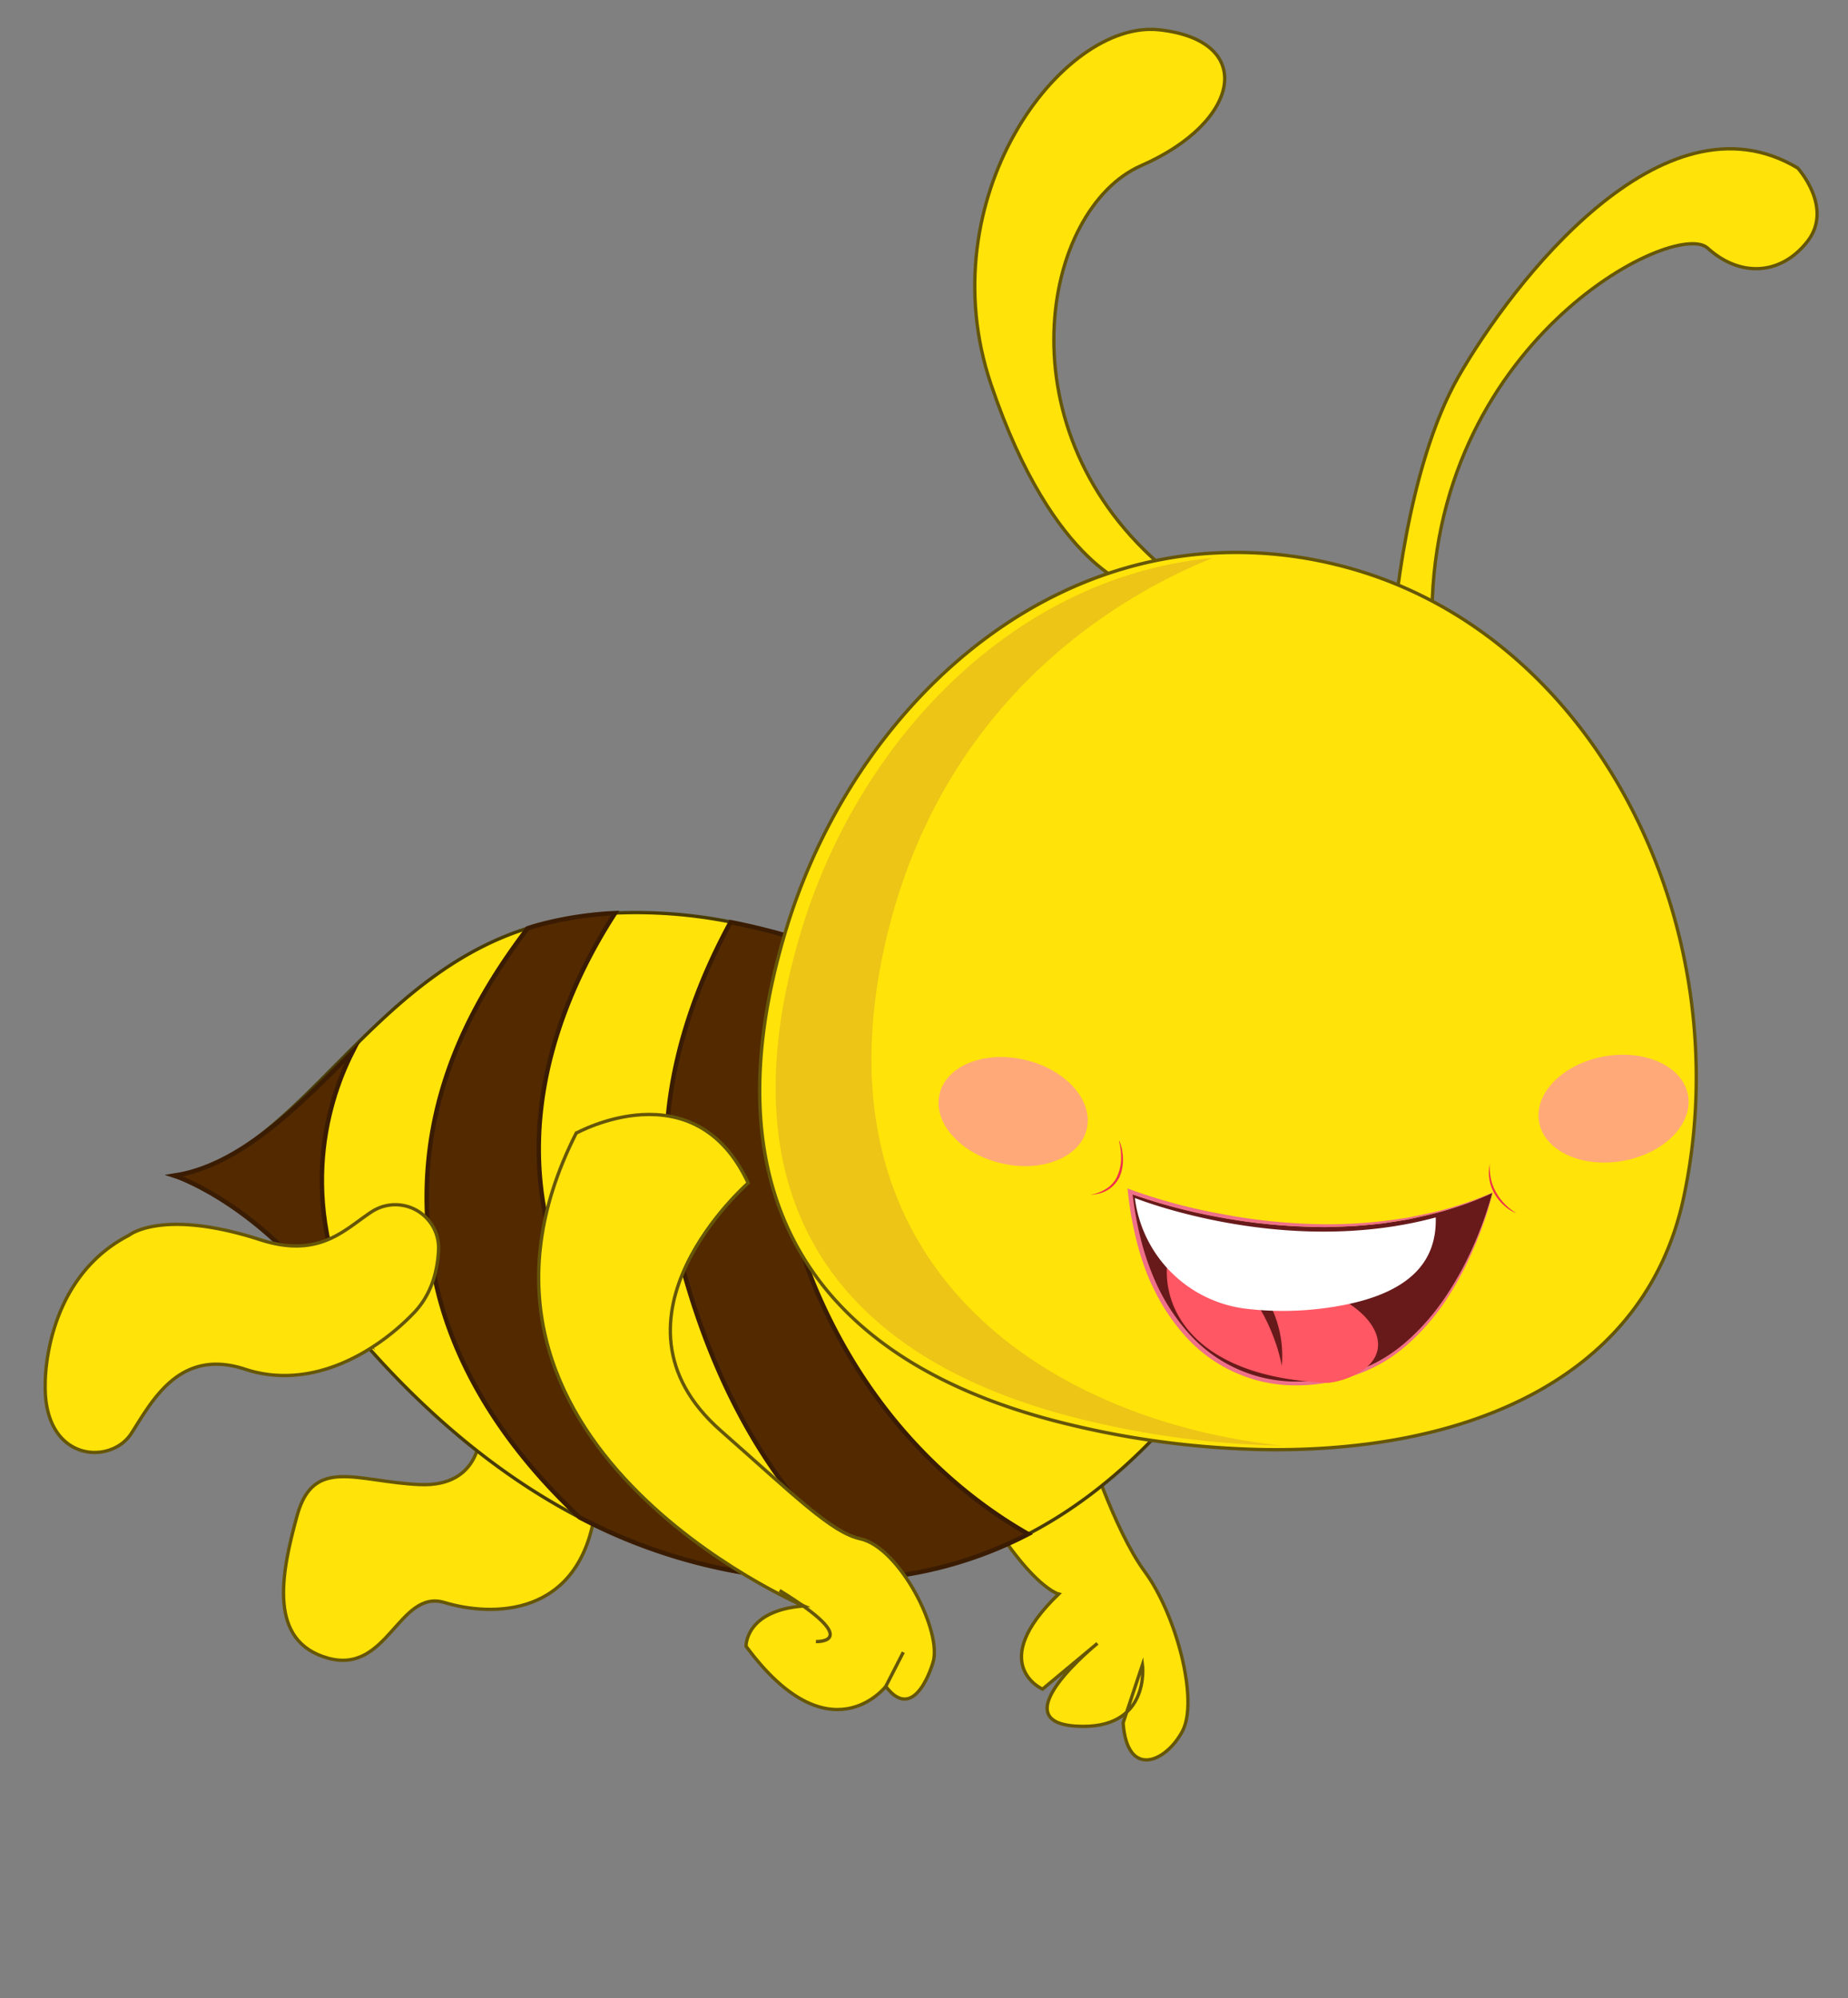 <svg id="ef58d73c-615a-47ba-81a1-21b946a048f2" data-name="Layer 1" xmlns="http://www.w3.org/2000/svg" width="417.18" height="451.06" viewBox="0 0 417.18 451.06">
  <rect x="0" y="0" width="417.18" height="451.06" fill="#808080" stroke="none"/>
  <defs>
    <style>
      .a7fab4c0-600e-44fe-87d8-b2ca0cdf9681, .b778bc95-b12c-4151-8f97-ab696d0acaa2 {
        fill: #ffe309;
      }

      .b778bc95-b12c-4151-8f97-ab696d0acaa2, .ecc1e6c6-eb0a-4817-bce4-0b9c79350f6a {
        stroke: #665608;
      }

      .a0fe25ab-de7d-4e8c-8768-cb12605e2d98, .a7fab4c0-600e-44fe-87d8-b2ca0cdf9681, .b778bc95-b12c-4151-8f97-ab696d0acaa2, .ecc1e6c6-eb0a-4817-bce4-0b9c79350f6a {
        stroke-miterlimit: 10;
      }

      .a7fab4c0-600e-44fe-87d8-b2ca0cdf9681, .b778bc95-b12c-4151-8f97-ab696d0acaa2, .ecc1e6c6-eb0a-4817-bce4-0b9c79350f6a {
        stroke-width: 0.75px;
      }

      .a7fab4c0-600e-44fe-87d8-b2ca0cdf9681 {
        stroke: #493c05;
      }

      .a58d3cfc-9f84-4b74-a9e2-b97f0a075bd7 {
        fill: #ecc516;
      }

      .a0fe25ab-de7d-4e8c-8768-cb12605e2d98 {
        fill: #532900;
        stroke: #3a1c03;
      }

      .a1e490ef-26e5-4e3a-ba55-05490adb1b67 {
        fill: #681a1a;
      }

      .bb49962b-5bb3-44d5-91fa-5945c48264b1 {
        fill: #ef7089;
      }

      .acb54e8b-6986-42b6-9a82-b387323c0879 {
        fill: #ff5763;
      }

      .e26a5aa6-2c26-4d68-b305-511a7577a80b {
        fill: #fff;
      }

      .a65f523f-0761-46ee-af3a-a6f3292932a3 {
        fill: #ef304c;
      }

      .f550a6cf-e8cc-48dd-a39f-d93cd5088d63 {
        fill: #ffa979;
      }

      .ecc1e6c6-eb0a-4817-bce4-0b9c79350f6a {
        fill: none;
      }
    </style>
  </defs>
  <g>
    <g>
      <g>
        <path class="b778bc95-b12c-4151-8f97-ab696d0acaa2" d="M108.42,323.06s.48,12.68-13.63,12.09-24-6.5-27.72,7-6.52,28.45,7,32.19S90,358.64,100.39,361.79s30.6,3.67,34-20.9S108.42,323.06,108.42,323.06Z"/>
        <g>
          <path class="b778bc95-b12c-4151-8f97-ab696d0acaa2" d="M235.92,269.51s-7.2,7.28,9.24,55.79c0,0,6.21,19.9,13.28,29.51s12.21,29,8.5,36-12.47,10.9-13.4-1.86l4.37-13.13s1.94,14.94-15.05,13.86S247.74,371,247.74,371l-12.39,10.33s-12.82-5.63,3.63-21.47c0,0-8.92-2.15-23.91-32.52s-18.17-65.85-18.17-65.85Z"/>
          <path class="a7fab4c0-600e-44fe-87d8-b2ca0cdf9681" d="M271,312.46c-11.82,15.11-24.63,26.45-38.91,33.86a91.66,91.66,0,0,1-33.66,9.92l0,0a116.28,116.28,0,0,1-27.18-.66c-1.7-.22-3.41-.49-5.09-.82a123.43,123.43,0,0,1-35.33-12.19c-22-11.45-38.73-27.87-50.39-41.48-2.8-3.24-5.28-6.35-7.48-9.13-16.56-21.06-33.66-26.5-33.66-26.5,14.66-2.28,25.81-14.32,38.37-26.91,11.41-11.52,24-23.52,41.43-29,.9-.29,1.8-.58,2.75-.83a80.73,80.73,0,0,1,17-2.6,108.6,108.6,0,0,1,26,2,7,7,0,0,1,.69.14A146,146,0,0,1,188.91,215a117,117,0,0,1,13.34,5.82c26.83,14.56,44.57-1.39,44.57-1.39l37.77,73.42A213.68,213.68,0,0,1,271,312.46Z"/>
          <path class="a58d3cfc-9f84-4b74-a9e2-b97f0a075bd7" d="M271.61,308.9c-13.92-2.79-27.82-10.13-43.37-20.81C196,266,177.88,235.79,186.09,218.92a116,116,0,0,1,20,5.15,89.29,89.29,0,0,1,11.37,4.74c22.77,12.06,38.78-2.91,38.78-2.91l30.08,64.48C282.25,296.93,275.88,303.4,271.61,308.9Z"/>
          <path class="a0fe25ab-de7d-4e8c-8768-cb12605e2d98" d="M82,301c-2.8-3.24-6.8-6.32-9-9.1-16.56-21.06-33.66-26.5-33.66-26.5C54,263.16,67,250.16,79.52,237.57,73.55,249.33,66.59,272.93,82,301Z"/>
          <path class="a0fe25ab-de7d-4e8c-8768-cb12605e2d98" d="M232.13,346.32a91.66,91.66,0,0,1-33.66,9.92l0,0C185.7,347.48,164.21,326.71,153,282c-6.89-27.51.69-53.19,11.93-73.82a147.33,147.33,0,0,1,24,6.85c-8.66,16.38-18.16,44.79-4.59,76.38C197.61,322.33,218.45,338.54,232.13,346.32Z"/>
          <path class="a0fe25ab-de7d-4e8c-8768-cb12605e2d98" d="M166.17,354.74a123.43,123.43,0,0,1-35.33-12.19c-13.2-12.32-29.65-32.39-33.49-58.59-4.75-32,7.8-56,21.76-74.39.9-.29,1.8-.58,2.75-.83a80.73,80.73,0,0,1,17-2.6c-9.76,15.05-22.94,42.57-14.58,73.11C134.19,315.36,156.92,344.11,166.17,354.74Z"/>
          <g>
            <path class="b778bc95-b12c-4151-8f97-ab696d0acaa2" d="M256.62,132.81s-18.74-4.08-32.92-46.08,16-82.42,38-80,18.43,20.83-4.05,30.65-32,60.11,5.67,91.31C263.36,128.67,283.18,154,256.62,132.81Z"/>
            <path class="b778bc95-b12c-4151-8f97-ab696d0acaa2" d="M314.64,140.94s2.65-35.1,14.65-56,46-65.38,76.55-47c0,0,8.13,8.93,2.2,16.55S392.91,62.74,385.48,56,322.43,77.5,323.26,141C323.26,141,318.1,157.38,314.64,140.94Z"/>
            <g>
              <path class="b778bc95-b12c-4151-8f97-ab696d0acaa2" d="M380.08,270.36c-8.85,41.35-49.6,57.47-94.26,56.9,0,0-.11,0-.14,0a202.6,202.6,0,0,1-44.18-5.65c-58.71-14.05-81.77-52.22-64.31-110.88,13.11-44.1,48.54-81.29,93.22-85.61a93.65,93.65,0,0,1,30.84,2.25C360,141.44,393.2,209.12,380.08,270.36Z"/>
              <path class="a58d3cfc-9f84-4b74-a9e2-b97f0a075bd7" d="M289.39,326.35a203.87,203.87,0,0,1-44.17-5.69c-58.71-14.05-81.83-51.93-64.5-110,13-43.7,48.34-80.5,93-84.69-21,8.5-62,32-74.23,88.55C183.64,288,238.9,321,289.39,326.35Z"/>
              <g>
                <g>
                  <g>
                    <g>
                      <path class="a1e490ef-26e5-4e3a-ba55-05490adb1b67" d="M336.91,269.28s-4.68,19.55-17.61,32a35.46,35.46,0,0,1-12.21,8c-17.57,6.72-36.81,1.35-46.23-19.55-.24-.44-.41-.9-.61-1.37a69.77,69.77,0,0,1-4.71-18.83s34.66,13.43,68.85,4.23A79.15,79.15,0,0,0,336.91,269.28Z"/>
                      <path class="bb49962b-5bb3-44d5-91fa-5945c48264b1" d="M336.94,269.24a59,59,0,0,1-1.89,6.51c-.75,2.12-1.54,4.22-2.45,6.28a73.1,73.1,0,0,1-6.43,11.86,51.33,51.33,0,0,1-9,10.12,34.36,34.36,0,0,1-11.88,6.63,38.91,38.91,0,0,1-13.46,2.11,33.34,33.34,0,0,1-24.32-11.2,44.75,44.75,0,0,1-7.45-11.45l0,.06a49.18,49.18,0,0,1-2-5q-.85-2.52-1.5-5.09a78.62,78.62,0,0,1-1.88-10.43l-.15-1.34,1.28.47a126.86,126.86,0,0,0,20,5.3,131.44,131.44,0,0,0,20.56,2.26A108.12,108.12,0,0,0,317,275c.86-.09,1.7-.3,2.55-.47l2.54-.54c1.69-.35,3.38-.74,5-1.23A86.65,86.65,0,0,0,336.94,269.24Zm-.06.08A70.79,70.79,0,0,1,327.2,273c-1.66.53-3.34.95-5,1.32l-2.54.58c-.85.19-1.69.41-2.55.52l-5.14.8c-1.73.2-3.46.33-5.19.49s-3.47.17-5.2.25c-.87,0-1.73.07-2.6.07l-2.6-.05a130.61,130.61,0,0,1-20.7-2.09,128.2,128.2,0,0,1-20.13-5.28l.12-.1a78.05,78.05,0,0,0,1.88,10.3,58.74,58.74,0,0,0,3.44,9.86h0a44.88,44.88,0,0,0,7.26,11.22,32.47,32.47,0,0,0,23.63,11,39,39,0,0,0,13.2-2,33.31,33.31,0,0,0,11.69-6.39,50.76,50.76,0,0,0,9-9.91,73,73,0,0,0,6.58-11.69A85.78,85.78,0,0,0,336.88,269.32Z"/>
                    </g>
                    <path class="acb54e8b-6986-42b6-9a82-b387323c0879" d="M291.33,289.61C306,291.46,316.62,302.42,308,309.1a17.84,17.84,0,0,1-8.15,3.09c-30.53-1.23-37.44-17-36.34-27,3.75-.83,7.95.63,18.56,3.85A73.45,73.45,0,0,1,291.33,289.61Z"/>
                    <path class="a1e490ef-26e5-4e3a-ba55-05490adb1b67" d="M280.69,286.45s9.87,8.29,8.68,21.94c0,0-2.24-14.17-13.3-22.45Z"/>
                    <path class="e26a5aa6-2c26-4d68-b305-511a7577a80b" d="M300.17,295.16a71.25,71.25,0,0,1-18.82.3,28.77,28.77,0,0,1-25.13-24.78l0-.22s33.71,13.59,67.89,4.38C324.35,283.64,319.78,292.28,300.17,295.16Z"/>
                  </g>
                  <path class="a65f523f-0761-46ee-af3a-a6f3292932a3" d="M252.7,257.6a12.38,12.38,0,0,1,.58,1.88,13,13,0,0,1,.23,2,9.85,9.85,0,0,1-.68,4,6.83,6.83,0,0,1-2.64,3.08,7.7,7.7,0,0,1-1.83.83,19,19,0,0,1-2,.35v-.05a9.44,9.44,0,0,0,3.56-1.45,6.53,6.53,0,0,0,2.41-3,9.9,9.9,0,0,0,.75-3.77,14.63,14.63,0,0,0-.46-3.84Z"/>
                  <path class="a65f523f-0761-46ee-af3a-a6f3292932a3" d="M342.2,273.85a9.49,9.49,0,0,1-2.81-1.84,11.36,11.36,0,0,1-2.1-2.67,9.78,9.78,0,0,1-1.08-3.23,9.6,9.6,0,0,1-.11-1.69,11.75,11.75,0,0,1,.22-1.67h0a12.38,12.38,0,0,0,.23,3.27,10.52,10.52,0,0,0,1.14,3.07,12.76,12.76,0,0,0,4.49,4.71Z"/>
                </g>
                <ellipse class="f550a6cf-e8cc-48dd-a39f-d93cd5088d63" cx="228.71" cy="250.94" rx="11.98" ry="17.08" transform="translate(-68.57 414.96) rotate(-76.54)"/>
                <ellipse class="f550a6cf-e8cc-48dd-a39f-d93cd5088d63" cx="364.26" cy="250.27" rx="17.08" ry="11.98" transform="translate(-38.6 68.54) rotate(-10.21)"/>
              </g>
            </g>
          </g>
          <path class="b778bc95-b12c-4151-8f97-ab696d0acaa2" d="M84,273.5a9.77,9.77,0,0,1,15,8.79c-.23,4.52-1.53,9.89-5.56,14.08-8.61,9-23.22,17.64-38.1,12.74s-21,7.21-25.69,14.49S9.76,330,10.21,312.4c0,0-.46-23.56,18.92-33.54,0,0,7.47-6.14,29.58,1C72.24,284.25,77.92,277.43,84,273.5Z"/>
        </g>
      </g>
      <path class="b778bc95-b12c-4151-8f97-ab696d0acaa2" d="M168.9,267.07s-35,30.54-6.21,55.89c16.91,14.9,25.05,23,31.49,24.42,9,1.94,18.74,21.26,16.4,28.05,0,0-4,14-10.62,5.29,0,0-12.7,16.45-31.54-9.07,0,0-.25-8.08,13-9.1,0,0-86.69-36.93-51.35-106.73C130.11,255.82,156.78,240.92,168.9,267.07Z"/>
      <path class="ecc1e6c6-eb0a-4817-bce4-0b9c79350f6a" d="M184.19,370.59s11.22.41-8.2-11.53"/>
    </g>
    <line class="b778bc95-b12c-4151-8f97-ab696d0acaa2" x1="199.96" y1="380.72" x2="203.92" y2="372.99"/>
  </g>
</svg>
